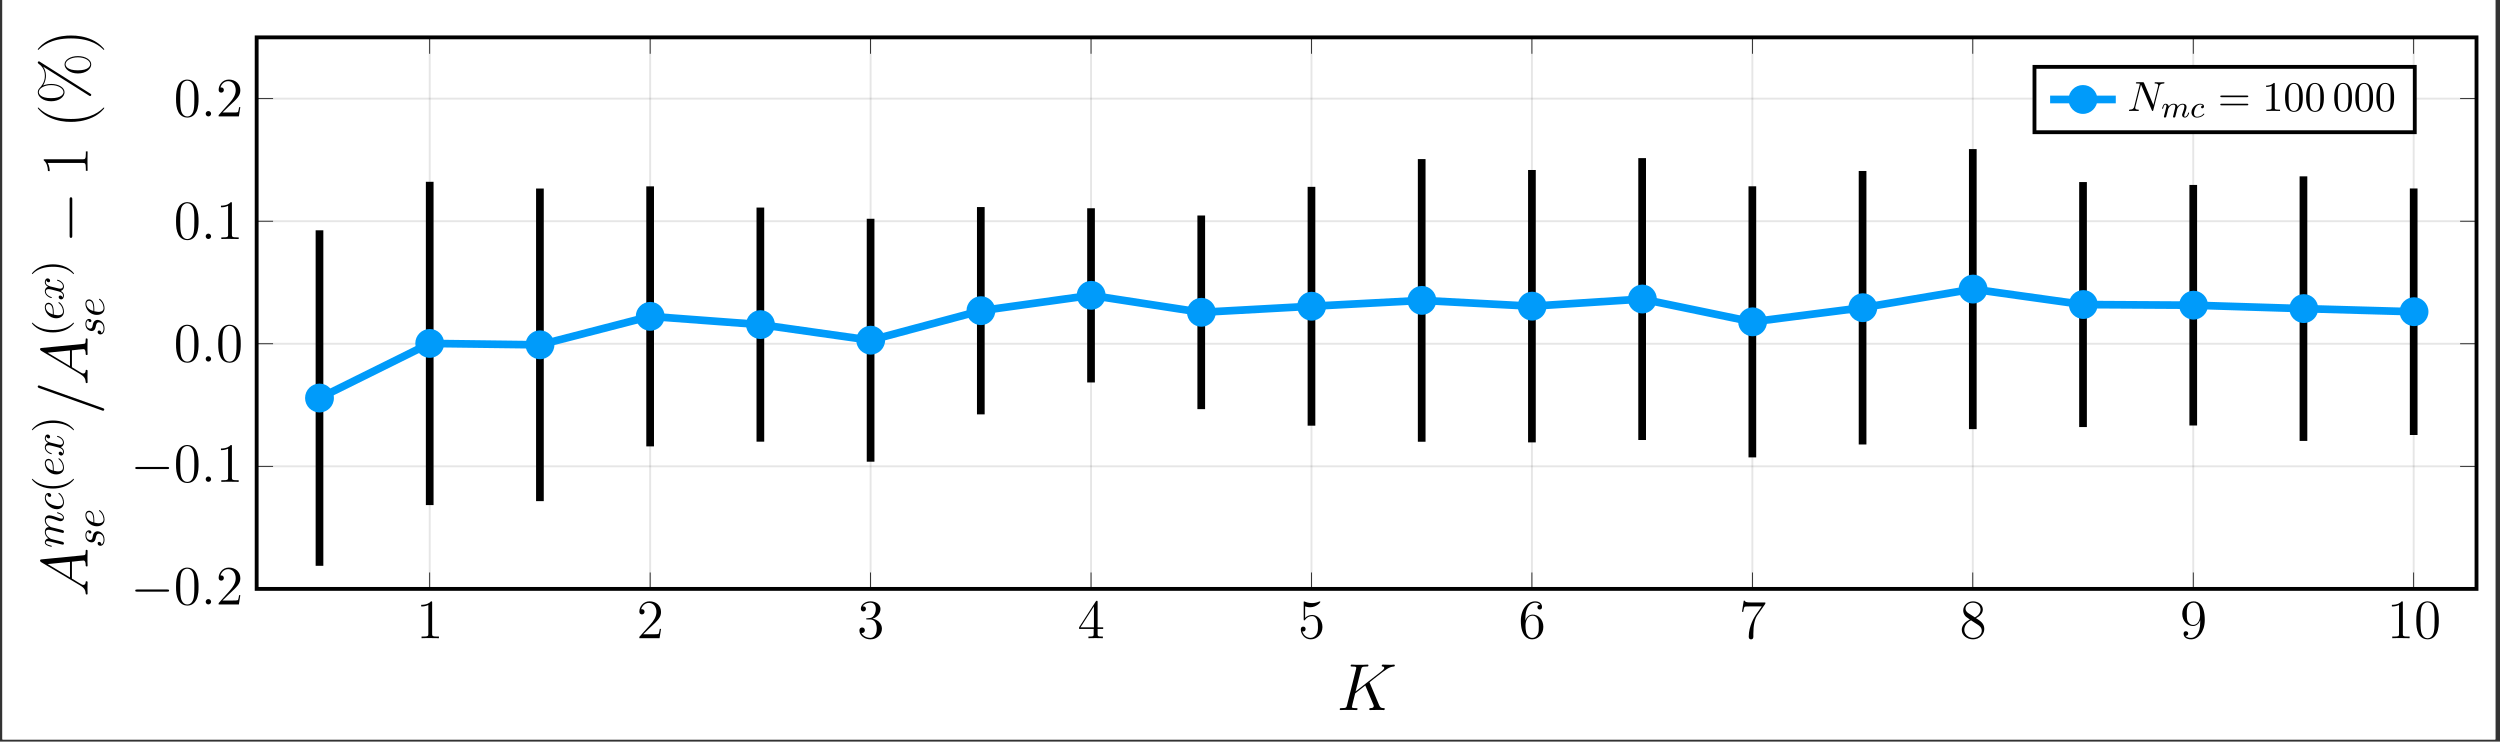 <?xml version="1.0" encoding="UTF-8"?>
<svg xmlns="http://www.w3.org/2000/svg" xmlns:xlink="http://www.w3.org/1999/xlink" width="645.427pt" height="191.453pt" viewBox="0 0 645.427 191.453" version="1.2">
<rect x="0" y="0" width="645.427" height="191.453" fill="#333333" stroke="none"/>
<defs>
<g>
<symbol overflow="visible" id="glyph-1674504945736053-0-0">
<path style="stroke:none;" d=""/>
</symbol>
<symbol overflow="visible" id="glyph-1674504945736053-0-1">
<path style="stroke:none;" d="M 4.125 -9.172 C 4.125 -9.5 4.125 -9.516 3.828 -9.516 C 3.5 -9.125 2.781 -8.609 1.297 -8.609 L 1.297 -8.188 C 1.625 -8.188 2.344 -8.188 3.141 -8.562 L 3.141 -1.109 C 3.141 -0.594 3.094 -0.422 1.828 -0.422 L 1.391 -0.422 L 1.391 0 C 1.781 -0.031 3.156 -0.031 3.641 -0.031 C 4.109 -0.031 5.484 -0.031 5.875 0 L 5.875 -0.422 L 5.422 -0.422 C 4.172 -0.422 4.125 -0.594 4.125 -1.109 Z M 4.125 -9.172 "/>
</symbol>
<symbol overflow="visible" id="glyph-1674504945736053-0-2">
<path style="stroke:none;" d="M 6.297 -2.406 L 5.984 -2.406 C 5.938 -2.156 5.828 -1.375 5.688 -1.141 C 5.578 -1.016 4.766 -1.016 4.344 -1.016 L 1.688 -1.016 C 2.078 -1.344 2.953 -2.266 3.328 -2.609 C 5.5 -4.609 6.297 -5.359 6.297 -6.766 C 6.297 -8.422 5 -9.516 3.328 -9.516 C 1.672 -9.516 0.703 -8.094 0.703 -6.875 C 0.703 -6.141 1.328 -6.141 1.375 -6.141 C 1.672 -6.141 2.047 -6.359 2.047 -6.812 C 2.047 -7.219 1.781 -7.484 1.375 -7.484 C 1.25 -7.484 1.219 -7.484 1.172 -7.469 C 1.453 -8.438 2.219 -9.109 3.156 -9.109 C 4.359 -9.109 5.109 -8.094 5.109 -6.766 C 5.109 -5.547 4.406 -4.5 3.594 -3.578 L 0.703 -0.344 L 0.703 0 L 5.922 0 Z M 6.297 -2.406 "/>
</symbol>
<symbol overflow="visible" id="glyph-1674504945736053-0-3">
<path style="stroke:none;" d="M 2.641 -5.141 C 2.391 -5.125 2.328 -5.109 2.328 -4.984 C 2.328 -4.844 2.406 -4.844 2.656 -4.844 L 3.328 -4.844 C 4.531 -4.844 5.078 -3.828 5.078 -2.469 C 5.078 -0.594 4.109 -0.078 3.406 -0.078 C 2.719 -0.078 1.547 -0.422 1.125 -1.359 C 1.594 -1.281 2 -1.547 2 -2.062 C 2 -2.469 1.703 -2.766 1.297 -2.766 C 0.953 -2.766 0.594 -2.562 0.594 -2.016 C 0.594 -0.75 1.859 0.297 3.453 0.297 C 5.156 0.297 6.406 -1 6.406 -2.453 C 6.406 -3.766 5.359 -4.797 3.984 -5.031 C 5.219 -5.391 6.031 -6.438 6.031 -7.562 C 6.031 -8.688 4.859 -9.516 3.469 -9.516 C 2.031 -9.516 0.969 -8.641 0.969 -7.594 C 0.969 -7.031 1.422 -6.906 1.625 -6.906 C 1.938 -6.906 2.281 -7.125 2.281 -7.562 C 2.281 -8.016 1.938 -8.219 1.625 -8.219 C 1.531 -8.219 1.5 -8.219 1.453 -8.203 C 2 -9.172 3.344 -9.172 3.422 -9.172 C 3.891 -9.172 4.828 -8.953 4.828 -7.562 C 4.828 -7.281 4.781 -6.484 4.359 -5.875 C 3.938 -5.234 3.453 -5.203 3.062 -5.188 Z M 2.641 -5.141 "/>
</symbol>
<symbol overflow="visible" id="glyph-1674504945736053-0-4">
<path style="stroke:none;" d="M 5.172 -9.312 C 5.172 -9.594 5.172 -9.656 4.969 -9.656 C 4.859 -9.656 4.812 -9.656 4.688 -9.484 L 0.391 -2.812 L 0.391 -2.391 L 4.156 -2.391 L 4.156 -1.094 C 4.156 -0.562 4.125 -0.422 3.078 -0.422 L 2.797 -0.422 L 2.797 0 C 3.125 -0.031 4.25 -0.031 4.656 -0.031 C 5.047 -0.031 6.203 -0.031 6.531 0 L 6.531 -0.422 L 6.234 -0.422 C 5.203 -0.422 5.172 -0.562 5.172 -1.094 L 5.172 -2.391 L 6.609 -2.391 L 6.609 -2.812 L 5.172 -2.812 Z M 4.219 -8.203 L 4.219 -2.812 L 0.75 -2.812 Z M 4.219 -8.203 "/>
</symbol>
<symbol overflow="visible" id="glyph-1674504945736053-0-5">
<path style="stroke:none;" d="M 1.828 -8.203 C 2.453 -8 2.953 -7.984 3.109 -7.984 C 4.719 -7.984 5.75 -9.172 5.75 -9.375 C 5.75 -9.438 5.719 -9.5 5.641 -9.5 C 5.609 -9.5 5.578 -9.5 5.453 -9.453 C 4.656 -9.109 3.969 -9.062 3.594 -9.062 C 2.641 -9.062 1.969 -9.344 1.703 -9.453 C 1.609 -9.5 1.578 -9.5 1.562 -9.5 C 1.453 -9.5 1.453 -9.422 1.453 -9.188 L 1.453 -4.938 C 1.453 -4.688 1.453 -4.594 1.625 -4.594 C 1.688 -4.594 1.703 -4.609 1.844 -4.781 C 2.25 -5.375 2.922 -5.703 3.641 -5.703 C 4.391 -5.703 4.766 -5.016 4.875 -4.766 C 5.125 -4.203 5.141 -3.5 5.141 -2.969 C 5.141 -2.422 5.141 -1.609 4.734 -0.953 C 4.422 -0.438 3.859 -0.078 3.234 -0.078 C 2.297 -0.078 1.359 -0.734 1.109 -1.781 C 1.172 -1.75 1.266 -1.734 1.328 -1.734 C 1.578 -1.734 1.953 -1.875 1.953 -2.359 C 1.953 -2.766 1.688 -2.984 1.328 -2.984 C 1.078 -2.984 0.703 -2.859 0.703 -2.297 C 0.703 -1.094 1.672 0.297 3.266 0.297 C 4.875 0.297 6.297 -1.062 6.297 -2.875 C 6.297 -4.578 5.156 -6 3.656 -6 C 2.828 -6 2.203 -5.641 1.828 -5.234 Z M 1.828 -8.203 "/>
</symbol>
<symbol overflow="visible" id="glyph-1674504945736053-0-6">
<path style="stroke:none;" d="M 1.766 -4.984 C 1.766 -8.609 3.516 -9.172 4.297 -9.172 C 4.812 -9.172 5.328 -9.016 5.594 -8.594 C 5.422 -8.594 4.875 -8.594 4.875 -8 C 4.875 -7.688 5.094 -7.406 5.469 -7.406 C 5.828 -7.406 6.062 -7.625 6.062 -8.047 C 6.062 -8.781 5.531 -9.516 4.281 -9.516 C 2.469 -9.516 0.594 -7.672 0.594 -4.516 C 0.594 -0.594 2.297 0.297 3.516 0.297 C 5.078 0.297 6.406 -1.062 6.406 -2.922 C 6.406 -4.828 5.078 -6.094 3.656 -6.094 C 2.375 -6.094 1.906 -5 1.766 -4.594 Z M 3.516 -0.078 C 2.625 -0.078 2.188 -0.891 2.062 -1.188 C 1.938 -1.562 1.797 -2.266 1.797 -3.266 C 1.797 -4.391 2.297 -5.812 3.594 -5.812 C 4.375 -5.812 4.797 -5.281 5.016 -4.797 C 5.234 -4.266 5.234 -3.547 5.234 -2.938 C 5.234 -2.203 5.234 -1.562 4.969 -1.016 C 4.609 -0.328 4.094 -0.078 3.516 -0.078 Z M 3.516 -0.078 "/>
</symbol>
<symbol overflow="visible" id="glyph-1674504945736053-0-7">
<path style="stroke:none;" d="M 6.797 -8.891 L 6.797 -9.219 L 3.344 -9.219 C 1.625 -9.219 1.594 -9.406 1.531 -9.672 L 1.219 -9.672 L 0.766 -6.812 L 1.094 -6.812 C 1.125 -7.078 1.266 -7.953 1.453 -8.109 C 1.562 -8.203 2.641 -8.203 2.828 -8.203 L 5.875 -8.203 L 4.344 -6.031 C 3.969 -5.469 2.516 -3.125 2.516 -0.422 C 2.516 -0.266 2.516 0.297 3.109 0.297 C 3.703 0.297 3.703 -0.25 3.703 -0.438 L 3.703 -1.156 C 3.703 -3.297 4.047 -4.953 4.719 -5.906 Z M 6.797 -8.891 "/>
</symbol>
<symbol overflow="visible" id="glyph-1674504945736053-0-8">
<path style="stroke:none;" d="M 4.266 -5.172 C 4.984 -5.547 6.031 -6.219 6.031 -7.406 C 6.031 -8.656 4.828 -9.516 3.5 -9.516 C 2.094 -9.516 0.969 -8.469 0.969 -7.172 C 0.969 -6.688 1.109 -6.203 1.516 -5.703 C 1.672 -5.531 1.688 -5.516 2.688 -4.812 C 1.297 -4.172 0.594 -3.203 0.594 -2.156 C 0.594 -0.641 2.031 0.297 3.5 0.297 C 5.078 0.297 6.406 -0.875 6.406 -2.375 C 6.406 -3.828 5.375 -4.484 4.266 -5.172 Z M 2.312 -6.453 C 2.125 -6.578 1.562 -6.953 1.562 -7.656 C 1.562 -8.594 2.531 -9.172 3.5 -9.172 C 4.516 -9.172 5.438 -8.438 5.438 -7.406 C 5.438 -6.531 4.812 -5.828 3.984 -5.375 Z M 2.984 -4.609 L 4.719 -3.484 C 5.094 -3.234 5.75 -2.797 5.75 -1.922 C 5.75 -0.828 4.656 -0.078 3.5 -0.078 C 2.297 -0.078 1.25 -0.969 1.25 -2.156 C 1.25 -3.281 2.062 -4.172 2.984 -4.609 Z M 2.984 -4.609 "/>
</symbol>
<symbol overflow="visible" id="glyph-1674504945736053-0-9">
<path style="stroke:none;" d="M 5.234 -4.172 C 5.234 -0.781 3.734 -0.078 2.875 -0.078 C 2.531 -0.078 1.781 -0.125 1.422 -0.625 L 1.5 -0.625 C 1.609 -0.594 2.125 -0.688 2.125 -1.219 C 2.125 -1.531 1.906 -1.797 1.531 -1.797 C 1.156 -1.797 0.938 -1.562 0.938 -1.188 C 0.938 -0.297 1.641 0.297 2.891 0.297 C 4.688 0.297 6.406 -1.609 6.406 -4.703 C 6.406 -8.562 4.812 -9.516 3.547 -9.516 C 1.969 -9.516 0.594 -8.203 0.594 -6.312 C 0.594 -4.422 1.922 -3.141 3.344 -3.141 C 4.406 -3.141 4.953 -3.906 5.234 -4.641 Z M 3.406 -3.422 C 2.5 -3.422 2.125 -4.156 1.984 -4.422 C 1.766 -4.969 1.766 -5.656 1.766 -6.297 C 1.766 -7.094 1.766 -7.781 2.125 -8.375 C 2.391 -8.766 2.781 -9.172 3.547 -9.172 C 4.359 -9.172 4.781 -8.453 4.922 -8.125 C 5.203 -7.422 5.203 -6.219 5.203 -6 C 5.203 -4.797 4.672 -3.422 3.406 -3.422 Z M 3.406 -3.422 "/>
</symbol>
<symbol overflow="visible" id="glyph-1674504945736053-0-10">
<path style="stroke:none;" d="M 6.406 -4.578 C 6.406 -5.766 6.344 -6.922 5.828 -8.016 C 5.234 -9.203 4.203 -9.516 3.5 -9.516 C 2.672 -9.516 1.656 -9.109 1.125 -7.922 C 0.734 -7.016 0.594 -6.125 0.594 -4.578 C 0.594 -3.188 0.688 -2.141 1.203 -1.125 C 1.766 -0.047 2.75 0.297 3.5 0.297 C 4.734 0.297 5.453 -0.438 5.875 -1.281 C 6.391 -2.344 6.406 -3.75 6.406 -4.578 Z M 3.5 0.016 C 3.031 0.016 2.109 -0.25 1.828 -1.797 C 1.672 -2.656 1.672 -3.75 1.672 -4.75 C 1.672 -5.922 1.672 -6.984 1.906 -7.828 C 2.141 -8.781 2.875 -9.234 3.5 -9.234 C 4.031 -9.234 4.859 -8.906 5.141 -7.672 C 5.328 -6.859 5.328 -5.719 5.328 -4.75 C 5.328 -3.797 5.328 -2.703 5.172 -1.828 C 4.891 -0.25 4 0.016 3.5 0.016 Z M 3.5 0.016 "/>
</symbol>
<symbol overflow="visible" id="glyph-1674504945736053-1-0">
<path style="stroke:none;" d=""/>
</symbol>
<symbol overflow="visible" id="glyph-1674504945736053-1-1">
<path style="stroke:none;" d="M 9.438 -3.297 C 9.672 -3.297 9.938 -3.297 9.938 -3.578 C 9.938 -3.859 9.672 -3.859 9.438 -3.859 L 1.688 -3.859 C 1.453 -3.859 1.188 -3.859 1.188 -3.578 C 1.188 -3.297 1.453 -3.297 1.688 -3.297 Z M 9.438 -3.297 "/>
</symbol>
<symbol overflow="visible" id="glyph-1674504945736053-2-0">
<path style="stroke:none;" d=""/>
</symbol>
<symbol overflow="visible" id="glyph-1674504945736053-2-1">
<path style="stroke:none;" d="M 2.641 -0.688 C 2.641 -1.109 2.297 -1.391 1.953 -1.391 C 1.531 -1.391 1.25 -1.047 1.25 -0.703 C 1.25 -0.281 1.594 0 1.938 0 C 2.344 0 2.641 -0.344 2.641 -0.688 Z M 2.641 -0.688 "/>
</symbol>
<symbol overflow="visible" id="glyph-1674504945736053-3-0">
<path style="stroke:none;" d=""/>
</symbol>
<symbol overflow="visible" id="glyph-1674504945736053-3-1">
<path style="stroke:none;" d="M 8.578 -6.938 C 8.562 -6.984 8.5 -7.125 8.5 -7.172 C 8.5 -7.188 8.516 -7.219 8.812 -7.438 L 10.469 -8.734 C 12.781 -10.531 13.531 -11.125 14.719 -11.234 C 14.844 -11.25 15.016 -11.25 15.016 -11.547 C 15.016 -11.641 14.953 -11.734 14.812 -11.734 C 14.625 -11.734 14.422 -11.688 14.234 -11.688 L 13.578 -11.688 C 13.047 -11.688 12.484 -11.734 11.969 -11.734 C 11.844 -11.734 11.641 -11.734 11.641 -11.422 C 11.641 -11.25 11.766 -11.234 11.859 -11.234 C 12.047 -11.219 12.281 -11.141 12.281 -10.906 C 12.281 -10.562 11.766 -10.156 11.625 -10.047 L 4.891 -4.812 L 6.312 -10.469 C 6.469 -11.062 6.516 -11.234 7.734 -11.234 C 8.047 -11.234 8.203 -11.234 8.203 -11.562 C 8.203 -11.734 8.031 -11.734 7.953 -11.734 C 7.641 -11.734 7.281 -11.688 6.953 -11.688 L 4.922 -11.688 C 4.625 -11.688 4.234 -11.734 3.938 -11.734 C 3.797 -11.734 3.609 -11.734 3.609 -11.406 C 3.609 -11.234 3.766 -11.234 4.016 -11.234 C 5.062 -11.234 5.062 -11.094 5.062 -10.906 C 5.062 -10.875 5.062 -10.766 5 -10.516 L 2.672 -1.266 C 2.531 -0.672 2.484 -0.5 1.281 -0.5 C 0.969 -0.5 0.797 -0.5 0.797 -0.188 C 0.797 0 0.938 0 1.047 0 C 1.375 0 1.719 -0.031 2.047 -0.031 L 4.047 -0.031 C 4.375 -0.031 4.734 0 5.062 0 C 5.203 0 5.391 0 5.391 -0.328 C 5.391 -0.5 5.234 -0.5 4.984 -0.5 C 3.938 -0.5 3.938 -0.641 3.938 -0.812 C 3.938 -0.922 4.031 -1.359 4.109 -1.625 L 4.781 -4.297 L 7.391 -6.344 C 7.875 -5.234 8.797 -3.047 9.5 -1.359 C 9.547 -1.25 9.578 -1.156 9.578 -1.031 C 9.578 -0.516 8.891 -0.5 8.734 -0.5 C 8.578 -0.5 8.422 -0.5 8.422 -0.172 C 8.422 0 8.609 0 8.656 0 C 9.25 0 9.891 -0.031 10.484 -0.031 L 11.312 -0.031 C 11.578 -0.031 11.859 0 12.125 0 C 12.219 0 12.422 0 12.422 -0.328 C 12.422 -0.5 12.266 -0.5 12.094 -0.5 C 11.453 -0.516 11.234 -0.656 10.969 -1.266 Z M 8.578 -6.938 "/>
</symbol>
<symbol overflow="visible" id="glyph-1674504945736053-4-0">
<path style="stroke:none;" d=""/>
</symbol>
<symbol overflow="visible" id="glyph-1674504945736053-4-1">
<path style="stroke:none;" d="M -1.906 -2.922 C -0.891 -2.312 -0.547 -1.734 -0.5 -0.906 C -0.484 -0.719 -0.484 -0.578 -0.172 -0.578 C -0.062 -0.578 0 -0.672 0 -0.797 C 0 -1.094 -0.031 -1.875 -0.031 -2.188 C -0.031 -2.672 0 -3.234 0 -3.703 C 0 -3.812 0 -4.016 -0.328 -4.016 C -0.484 -4.016 -0.5 -3.875 -0.5 -3.781 C -0.531 -3.391 -0.672 -3.062 -1.078 -3.062 C -1.328 -3.062 -1.516 -3.156 -1.891 -3.391 L -4.047 -4.688 L -4.047 -9.062 C -3.891 -9.078 -3.766 -9.078 -3.609 -9.094 C -3.156 -9.156 -1.375 -9.359 -1.047 -9.359 C -0.531 -9.359 -0.5 -8.484 -0.5 -8.203 C -0.5 -8.016 -0.5 -7.828 -0.188 -7.828 C 0 -7.828 0 -7.984 0 -8.094 C 0 -8.375 -0.031 -8.719 -0.031 -9.016 L -0.031 -10 C -0.031 -11.047 0 -11.797 0 -11.812 C 0 -11.938 0 -12.125 -0.328 -12.125 C -0.5 -12.125 -0.5 -11.969 -0.5 -11.719 C -0.5 -10.766 -0.656 -10.75 -1.172 -10.703 L -11.891 -9.656 C -12.219 -9.609 -12.266 -9.547 -12.266 -9.359 C -12.266 -9.188 -12.219 -9.078 -11.969 -8.922 Z M -4.547 -4.984 L -10.312 -8.438 L -4.547 -9.016 Z M -4.547 -4.984 "/>
</symbol>
<symbol overflow="visible" id="glyph-1674504945736053-4-2">
<path style="stroke:none;" d="M -12.25 -7.359 C -12.266 -7.359 -12.516 -7.469 -12.547 -7.469 C -12.766 -7.469 -12.875 -7.297 -12.875 -7.156 C -12.875 -7.078 -12.875 -6.922 -12.5 -6.781 L 3.656 -1.031 C 3.672 -1.031 3.938 -0.922 3.969 -0.922 C 4.172 -0.922 4.297 -1.094 4.297 -1.234 C 4.297 -1.344 4.281 -1.5 3.922 -1.609 Z M -12.25 -7.359 "/>
</symbol>
<symbol overflow="visible" id="glyph-1674504945736053-5-0">
<path style="stroke:none;" d=""/>
</symbol>
<symbol overflow="visible" id="glyph-1674504945736053-5-1">
<path style="stroke:none;" d="M -0.641 -0.953 C -0.484 -0.922 -0.234 -0.859 -0.172 -0.859 C 0.016 -0.859 0.125 -1.016 0.125 -1.172 C 0.125 -1.312 0.031 -1.5 -0.188 -1.578 C -0.203 -1.594 -0.719 -1.719 -0.984 -1.781 L -1.969 -2.016 C -2.203 -2.094 -2.453 -2.156 -2.703 -2.203 C -2.875 -2.25 -3.203 -2.344 -3.234 -2.344 C -3.578 -2.516 -4.562 -3.094 -4.562 -4.125 C -4.562 -4.609 -4.172 -4.703 -3.812 -4.703 C -3.531 -4.703 -3.234 -4.625 -2.906 -4.547 L -1.641 -4.234 L -0.812 -4.031 C -0.594 -3.984 -0.234 -3.875 -0.172 -3.875 C 0.016 -3.875 0.125 -4.031 0.125 -4.203 C 0.125 -4.531 -0.156 -4.594 -0.5 -4.688 C -1.109 -4.844 -2.703 -5.234 -3.125 -5.344 C -3.266 -5.375 -4.562 -5.953 -4.562 -7.141 C -4.562 -7.609 -4.203 -7.719 -3.812 -7.719 C -3.188 -7.719 -1.953 -7.266 -1.375 -7.047 C -1.109 -6.953 -0.984 -6.906 -0.766 -6.906 C -0.266 -6.906 0.125 -7.281 0.125 -7.797 C 0.125 -8.812 -1.469 -9.219 -1.562 -9.219 C -1.656 -9.219 -1.656 -9.125 -1.656 -9.094 C -1.656 -8.984 -1.625 -8.984 -1.469 -8.922 C -0.891 -8.766 -0.125 -8.422 -0.125 -7.812 C -0.125 -7.641 -0.234 -7.562 -0.484 -7.562 C -0.75 -7.562 -1.016 -7.656 -1.25 -7.75 C -1.812 -7.953 -3.016 -8.422 -3.641 -8.422 C -4.344 -8.422 -4.812 -7.984 -4.812 -7.172 C -4.812 -6.344 -4.328 -5.797 -3.75 -5.391 C -3.891 -5.391 -4.266 -5.344 -4.531 -5.047 C -4.75 -4.781 -4.812 -4.422 -4.812 -4.156 C -4.812 -3.172 -4.109 -2.641 -3.859 -2.453 C -4.484 -2.406 -4.812 -1.953 -4.812 -1.453 C -4.812 -0.953 -4.375 -0.75 -4.188 -0.656 C -3.812 -0.453 -3.172 -0.312 -3.125 -0.312 C -3.016 -0.312 -3.016 -0.422 -3.016 -0.453 C -3.016 -0.547 -3.031 -0.562 -3.266 -0.625 C -4.047 -0.812 -4.562 -1.031 -4.562 -1.422 C -4.562 -1.594 -4.484 -1.766 -4.062 -1.766 C -3.844 -1.766 -3.719 -1.734 -3.156 -1.594 Z M -0.641 -0.953 "/>
</symbol>
<symbol overflow="visible" id="glyph-1674504945736053-5-2">
<path style="stroke:none;" d="M -4.125 -4.312 C -4.125 -4.125 -4.125 -3.984 -3.984 -3.828 C -3.812 -3.656 -3.625 -3.625 -3.562 -3.625 C -3.297 -3.625 -3.172 -3.828 -3.172 -4.031 C -3.172 -4.344 -3.438 -4.641 -3.875 -4.641 C -4.406 -4.641 -4.812 -4.125 -4.812 -3.359 C -4.812 -1.891 -3.25 -0.453 -1.719 -0.453 C -0.734 -0.453 0.125 -1.078 0.125 -2.203 C 0.125 -3.766 -1.031 -4.672 -1.156 -4.672 C -1.234 -4.672 -1.312 -4.609 -1.312 -4.547 C -1.312 -4.484 -1.281 -4.469 -1.203 -4.406 C -0.125 -3.547 -0.125 -2.359 -0.125 -2.234 C -0.125 -1.547 -0.656 -1.25 -1.312 -1.25 C -1.75 -1.25 -2.812 -1.469 -3.484 -1.844 C -4.094 -2.172 -4.562 -2.766 -4.562 -3.375 C -4.562 -3.734 -4.422 -4.156 -4.125 -4.312 Z M -4.125 -4.312 "/>
</symbol>
<symbol overflow="visible" id="glyph-1674504945736053-5-3">
<path style="stroke:none;" d="M -2.516 -2.031 C -2.516 -2.344 -2.531 -3.156 -2.766 -3.703 C -3.094 -4.453 -3.734 -4.516 -3.875 -4.516 C -4.359 -4.516 -4.812 -4.094 -4.812 -3.344 C -4.812 -2.141 -3.75 -0.5 -1.844 -0.5 C -0.734 -0.5 0.125 -1.141 0.125 -2.203 C 0.125 -3.766 -1.031 -4.672 -1.156 -4.672 C -1.234 -4.672 -1.312 -4.609 -1.312 -4.547 C -1.312 -4.484 -1.281 -4.469 -1.203 -4.406 C -0.125 -3.547 -0.125 -2.359 -0.125 -2.234 C -0.125 -1.375 -1.031 -1.281 -1.375 -1.281 C -1.516 -1.281 -1.844 -1.297 -2.516 -1.453 Z M -2.75 -1.516 C -4.406 -1.953 -4.562 -3.062 -4.562 -3.344 C -4.562 -3.859 -4.25 -4.156 -3.875 -4.156 C -2.75 -4.156 -2.75 -2.422 -2.75 -1.969 Z M -2.75 -1.516 "/>
</symbol>
<symbol overflow="visible" id="glyph-1674504945736053-5-4">
<path style="stroke:none;" d="M -3.281 -3.625 C -3.562 -3.703 -4.562 -3.953 -4.562 -4.703 C -4.562 -4.766 -4.562 -5.031 -4.422 -5.25 C -4.375 -4.953 -4.094 -4.734 -3.844 -4.734 C -3.672 -4.734 -3.453 -4.844 -3.453 -5.141 C -3.453 -5.391 -3.656 -5.734 -4.094 -5.734 C -4.656 -5.734 -4.812 -5.094 -4.812 -4.719 C -4.812 -4.094 -4.234 -3.703 -3.984 -3.578 C -4.703 -3.312 -4.812 -2.719 -4.812 -2.406 C -4.812 -1.266 -3.406 -0.656 -3.125 -0.656 C -3.016 -0.656 -3.016 -0.766 -3.016 -0.781 C -3.016 -0.875 -3.047 -0.906 -3.141 -0.922 C -4.297 -1.297 -4.562 -2.016 -4.562 -2.375 C -4.562 -2.594 -4.469 -2.969 -3.844 -2.969 C -3.5 -2.969 -2.766 -2.781 -1.25 -2.375 C -0.578 -2.203 -0.125 -1.828 -0.125 -1.344 C -0.125 -1.281 -0.125 -1.031 -0.266 -0.812 C -0.312 -1.078 -0.547 -1.312 -0.844 -1.312 C -1.141 -1.312 -1.234 -1.078 -1.234 -0.906 C -1.234 -0.594 -0.953 -0.312 -0.594 -0.312 C -0.094 -0.312 0.125 -0.859 0.125 -1.344 C 0.125 -2.062 -0.641 -2.453 -0.703 -2.484 C -0.297 -2.609 0.125 -3 0.125 -3.656 C 0.125 -4.781 -1.281 -5.391 -1.562 -5.391 C -1.656 -5.391 -1.656 -5.297 -1.656 -5.266 C -1.656 -5.172 -1.625 -5.141 -1.547 -5.125 C -0.375 -4.766 -0.125 -4.031 -0.125 -3.672 C -0.125 -3.25 -0.469 -3.078 -0.844 -3.078 C -1.078 -3.078 -1.312 -3.141 -1.797 -3.266 Z M -3.281 -3.625 "/>
</symbol>
<symbol overflow="visible" id="glyph-1674504945736053-5-5">
<path style="stroke:none;" d="M -4.062 -4.25 C -4.062 -3.953 -3.812 -3.734 -3.578 -3.734 C -3.422 -3.734 -3.266 -3.828 -3.266 -4.062 C -3.266 -4.312 -3.453 -4.562 -3.875 -4.562 C -4.359 -4.562 -4.812 -4.094 -4.812 -3.266 C -4.812 -1.844 -3.703 -1.438 -3.219 -1.438 C -2.375 -1.438 -2.203 -2.234 -2.141 -2.562 C -2.031 -3.125 -1.906 -3.688 -1.312 -3.688 C -1.031 -3.688 -0.125 -3.438 -0.125 -2.125 C -0.125 -1.984 -0.125 -1.141 -0.703 -0.891 C -0.641 -1.312 -0.969 -1.578 -1.266 -1.578 C -1.516 -1.578 -1.656 -1.406 -1.656 -1.172 C -1.656 -0.891 -1.422 -0.562 -0.938 -0.562 C -0.312 -0.562 0.125 -1.188 0.125 -2.125 C 0.125 -3.875 -1.203 -4.312 -1.688 -4.312 C -2.078 -4.312 -2.344 -4.094 -2.484 -3.969 C -2.781 -3.672 -2.844 -3.359 -2.938 -2.875 C -3.016 -2.484 -3.094 -2.062 -3.594 -2.062 C -3.906 -2.062 -4.562 -2.312 -4.562 -3.266 C -4.562 -3.547 -4.484 -4.094 -4.062 -4.25 Z M -4.062 -4.25 "/>
</symbol>
<symbol overflow="visible" id="glyph-1674504945736053-6-0">
<path style="stroke:none;" d=""/>
</symbol>
<symbol overflow="visible" id="glyph-1674504945736053-6-1">
<path style="stroke:none;" d="M 2.609 -3.594 C 2.578 -3.594 2.562 -3.594 2.375 -3.422 C 1 -2.062 -1.062 -1.703 -2.719 -1.703 C -4.609 -1.703 -6.5 -2.125 -7.859 -3.453 C -8 -3.594 -8.016 -3.594 -8.047 -3.594 C -8.125 -3.594 -8.156 -3.562 -8.156 -3.484 C -8.156 -3.375 -7.422 -2.406 -6.031 -1.766 C -4.844 -1.203 -3.625 -1.078 -2.719 -1.078 C -1.875 -1.078 -0.547 -1.203 0.672 -1.797 C 2.016 -2.453 2.719 -3.375 2.719 -3.484 C 2.719 -3.562 2.688 -3.594 2.609 -3.594 Z M 2.609 -3.594 "/>
</symbol>
<symbol overflow="visible" id="glyph-1674504945736053-6-2">
<path style="stroke:none;" d="M -2.719 -3.141 C -3.562 -3.141 -4.891 -3.016 -6.109 -2.422 C -7.453 -1.766 -8.156 -0.844 -8.156 -0.734 C -8.156 -0.656 -8.109 -0.625 -8.047 -0.625 C -8.016 -0.625 -8 -0.625 -7.797 -0.828 C -6.719 -1.891 -4.984 -2.516 -2.719 -2.516 C -0.859 -2.516 1.062 -2.109 2.422 -0.766 C 2.562 -0.625 2.578 -0.625 2.609 -0.625 C 2.672 -0.625 2.719 -0.656 2.719 -0.734 C 2.719 -0.844 1.984 -1.812 0.594 -2.453 C -0.594 -3.016 -1.812 -3.141 -2.719 -3.141 Z M -2.719 -3.141 "/>
</symbol>
<symbol overflow="visible" id="glyph-1674504945736053-7-0">
<path style="stroke:none;" d=""/>
</symbol>
<symbol overflow="visible" id="glyph-1674504945736053-7-1">
<path style="stroke:none;" d="M -3.953 -11.312 C -3.953 -11.609 -3.953 -11.922 -4.297 -11.922 C -4.641 -11.922 -4.641 -11.609 -4.641 -11.312 L -4.641 -2.031 C -4.641 -1.734 -4.641 -1.422 -4.297 -1.422 C -3.953 -1.422 -3.953 -1.734 -3.953 -2.031 Z M -3.953 -11.312 "/>
</symbol>
<symbol overflow="visible" id="glyph-1674504945736053-8-0">
<path style="stroke:none;" d=""/>
</symbol>
<symbol overflow="visible" id="glyph-1674504945736053-8-1">
<path style="stroke:none;" d="M -10.969 -4.562 C -11.328 -4.562 -11.344 -4.547 -11.344 -4.312 C -10.547 -3.641 -10.281 -2.625 -10.25 -1.672 C -10.25 -1.609 -10.25 -1.531 -10.219 -1.516 C -10.188 -1.5 -10.156 -1.5 -9.781 -1.5 C -9.781 -2.031 -9.891 -2.922 -10.297 -3.609 L -1.25 -3.609 C -0.656 -3.609 -0.453 -3.578 -0.453 -2.094 L -0.453 -1.578 L 0 -1.578 C -0.016 -2.406 -0.031 -3.266 -0.031 -4.094 C -0.031 -4.906 -0.016 -5.766 0 -6.594 L -0.453 -6.594 L -0.453 -6.078 C -0.453 -4.609 -0.641 -4.562 -1.25 -4.562 Z M -10.969 -4.562 "/>
</symbol>
<symbol overflow="visible" id="glyph-1674504945736053-8-2">
<path style="stroke:none;" d="M 4.188 -5.25 C 4.172 -5.25 4.141 -5.25 4.094 -5.203 C 3.281 -4.406 1.078 -2.297 -4.281 -2.297 C -9.641 -2.297 -11.812 -4.375 -12.672 -5.219 C -12.688 -5.219 -12.719 -5.25 -12.781 -5.25 C -12.828 -5.25 -12.859 -5.203 -12.859 -5.141 C -12.859 -4.953 -11.594 -3.484 -9.703 -2.641 C -7.797 -1.781 -5.938 -1.547 -4.297 -1.547 C -3.062 -1.547 -0.969 -1.672 1.25 -2.703 C 3.047 -3.516 4.297 -4.922 4.297 -5.141 C 4.297 -5.219 4.266 -5.25 4.188 -5.25 Z M 4.188 -5.25 "/>
</symbol>
<symbol overflow="visible" id="glyph-1674504945736053-8-3">
<path style="stroke:none;" d="M -2.5 -12.453 C -4.5 -12.453 -5.953 -11.469 -5.953 -10.312 C -5.953 -9.156 -4.609 -7.969 -2.5 -7.969 C -0.406 -7.969 0.938 -9.141 0.938 -10.312 C 0.938 -11.469 -0.5 -12.453 -2.5 -12.453 Z M 0.672 -10.344 C 0.672 -9.891 0.25 -8.781 -2.5 -8.781 C -5.281 -8.781 -5.688 -9.891 -5.688 -10.344 C -5.688 -11.281 -4.328 -12.141 -2.5 -12.141 C -0.688 -12.141 0.672 -11.281 0.672 -10.344 Z M -12.266 -10.953 C -12.453 -11.078 -12.469 -11.094 -12.547 -11.094 C -12.766 -11.094 -12.859 -10.938 -12.859 -10.797 C -12.859 -10.625 -12.734 -10.562 -12.609 -10.438 C -11.172 -9.438 -11.031 -8.078 -11.031 -7.359 C -11.031 -5.656 -12.016 -4.609 -12.328 -4.281 C -12.531 -4.047 -12.859 -3.719 -12.859 -3.141 C -12.859 -1.969 -11.5 -0.797 -9.406 -0.797 C -7.312 -0.797 -5.953 -1.953 -5.953 -3.141 C -5.953 -4.297 -7.406 -5.266 -9.406 -5.266 C -10.594 -5.266 -11.406 -4.906 -11.5 -4.859 C -10.828 -5.906 -10.75 -6.938 -10.75 -7.391 C -10.75 -8.484 -11.156 -9.266 -11.453 -9.703 L -11.438 -9.719 L 0.312 -2.297 C 0.547 -2.141 0.578 -2.141 0.641 -2.141 C 0.828 -2.141 0.938 -2.297 0.938 -2.453 C 0.938 -2.609 0.859 -2.656 0.672 -2.781 Z M -6.234 -3.156 C -6.234 -2.719 -6.641 -1.594 -9.406 -1.594 C -12.188 -1.594 -12.594 -2.719 -12.594 -3.156 C -12.594 -4.109 -11.234 -4.969 -9.406 -4.969 C -7.594 -4.969 -6.234 -4.109 -6.234 -3.156 Z M -6.234 -3.156 "/>
</symbol>
<symbol overflow="visible" id="glyph-1674504945736053-8-4">
<path style="stroke:none;" d="M -4.281 -4.516 C -5.516 -4.516 -7.609 -4.391 -9.828 -3.359 C -11.609 -2.547 -12.859 -1.141 -12.859 -0.922 C -12.859 -0.875 -12.844 -0.812 -12.766 -0.812 C -12.719 -0.812 -12.703 -0.828 -12.672 -0.844 C -11.812 -1.672 -9.641 -3.766 -4.297 -3.766 C 1.062 -3.766 3.25 -1.688 4.109 -0.844 C 4.141 -0.828 4.156 -0.812 4.188 -0.812 C 4.281 -0.812 4.297 -0.875 4.297 -0.922 C 4.297 -1.109 3.016 -2.578 1.141 -3.422 C -0.766 -4.281 -2.625 -4.516 -4.281 -4.516 Z M -4.281 -4.516 "/>
</symbol>
<symbol overflow="visible" id="glyph-1674504945736053-9-0">
<path style="stroke:none;" d=""/>
</symbol>
<symbol overflow="visible" id="glyph-1674504945736053-9-1">
<path style="stroke:none;" d="M 8.219 -6.281 C 8.328 -6.719 8.531 -7.062 9.391 -7.094 C 9.453 -7.094 9.578 -7.094 9.578 -7.312 C 9.578 -7.312 9.578 -7.422 9.438 -7.422 C 9.078 -7.422 8.703 -7.391 8.344 -7.391 C 7.969 -7.391 7.594 -7.422 7.234 -7.422 C 7.172 -7.422 7.031 -7.422 7.031 -7.203 C 7.031 -7.094 7.141 -7.094 7.234 -7.094 C 7.859 -7.078 7.969 -6.844 7.969 -6.609 C 7.969 -6.578 7.953 -6.422 7.938 -6.391 L 6.719 -1.547 L 4.312 -7.219 C 4.234 -7.422 4.219 -7.422 3.969 -7.422 L 2.516 -7.422 C 2.297 -7.422 2.203 -7.422 2.203 -7.203 C 2.203 -7.094 2.297 -7.094 2.5 -7.094 C 2.562 -7.094 3.234 -7.094 3.234 -7 L 1.781 -1.156 C 1.672 -0.719 1.484 -0.375 0.609 -0.344 C 0.547 -0.344 0.422 -0.328 0.422 -0.125 C 0.422 -0.047 0.484 0 0.562 0 C 0.906 0 1.297 -0.031 1.656 -0.031 C 2.016 -0.031 2.422 0 2.766 0 C 2.828 0 2.969 0 2.969 -0.219 C 2.969 -0.328 2.875 -0.344 2.75 -0.344 C 2.125 -0.359 2.031 -0.594 2.031 -0.812 C 2.031 -0.891 2.047 -0.953 2.078 -1.062 L 3.516 -6.812 C 3.562 -6.75 3.562 -6.719 3.609 -6.609 L 6.312 -0.203 C 6.391 -0.016 6.422 0 6.531 0 C 6.641 0 6.641 -0.031 6.703 -0.234 Z M 8.219 -6.281 "/>
</symbol>
<symbol overflow="visible" id="glyph-1674504945736053-10-0">
<path style="stroke:none;" d=""/>
</symbol>
<symbol overflow="visible" id="glyph-1674504945736053-10-1">
<path style="stroke:none;" d="M 1.594 -1.297 C 1.609 -1.422 1.688 -1.719 1.719 -1.844 C 1.734 -1.922 1.797 -2.109 1.812 -2.188 C 1.828 -2.234 2.078 -2.75 2.438 -3.016 C 2.703 -3.219 2.969 -3.281 3.188 -3.281 C 3.484 -3.281 3.641 -3.109 3.641 -2.75 C 3.641 -2.547 3.594 -2.375 3.5 -2.016 C 3.453 -1.812 3.312 -1.266 3.266 -1.062 L 3.156 -0.578 C 3.109 -0.453 3.047 -0.203 3.047 -0.172 C 3.047 0.016 3.203 0.078 3.312 0.078 C 3.453 0.078 3.578 -0.016 3.625 -0.109 C 3.656 -0.156 3.719 -0.422 3.75 -0.594 L 3.938 -1.297 C 3.953 -1.422 4.047 -1.719 4.062 -1.844 C 4.172 -2.281 4.172 -2.281 4.359 -2.547 C 4.625 -2.938 5 -3.281 5.531 -3.281 C 5.812 -3.281 5.984 -3.125 5.984 -2.75 C 5.984 -2.312 5.641 -1.391 5.5 -1.016 C 5.422 -0.797 5.391 -0.75 5.391 -0.594 C 5.391 -0.141 5.766 0.078 6.109 0.078 C 6.891 0.078 7.219 -1.031 7.219 -1.141 C 7.219 -1.219 7.156 -1.234 7.094 -1.234 C 7 -1.234 6.984 -1.188 6.953 -1.109 C 6.766 -0.453 6.438 -0.141 6.125 -0.141 C 6 -0.141 5.938 -0.219 5.938 -0.406 C 5.938 -0.594 6 -0.766 6.078 -0.969 C 6.203 -1.266 6.547 -2.172 6.547 -2.625 C 6.547 -3.219 6.141 -3.5 5.562 -3.5 C 5.016 -3.5 4.562 -3.219 4.203 -2.734 C 4.141 -3.359 3.641 -3.5 3.219 -3.5 C 2.859 -3.5 2.375 -3.375 1.938 -2.812 C 1.875 -3.281 1.5 -3.5 1.125 -3.5 C 0.844 -3.5 0.641 -3.344 0.516 -3.062 C 0.312 -2.703 0.234 -2.312 0.234 -2.297 C 0.234 -2.219 0.297 -2.188 0.359 -2.188 C 0.469 -2.188 0.469 -2.219 0.531 -2.422 C 0.625 -2.812 0.766 -3.281 1.094 -3.281 C 1.297 -3.281 1.359 -3.078 1.359 -2.906 C 1.359 -2.766 1.312 -2.609 1.25 -2.359 C 1.234 -2.297 1.109 -1.828 1.078 -1.703 L 0.781 -0.516 C 0.75 -0.391 0.703 -0.203 0.703 -0.172 C 0.703 0.016 0.859 0.078 0.969 0.078 C 1.109 0.078 1.219 -0.016 1.281 -0.109 C 1.297 -0.156 1.375 -0.422 1.406 -0.594 Z M 1.594 -1.297 "/>
</symbol>
<symbol overflow="visible" id="glyph-1674504945736053-10-2">
<path style="stroke:none;" d="M 3.25 -3.047 C 2.922 -3 2.828 -2.766 2.828 -2.594 C 2.828 -2.375 3.031 -2.312 3.141 -2.312 C 3.172 -2.312 3.578 -2.344 3.578 -2.828 C 3.578 -3.312 3.047 -3.5 2.578 -3.5 C 1.453 -3.5 0.344 -2.406 0.344 -1.297 C 0.344 -0.547 0.859 0.078 1.75 0.078 C 3 0.078 3.672 -0.719 3.672 -0.828 C 3.672 -0.906 3.594 -0.953 3.547 -0.953 C 3.484 -0.953 3.469 -0.938 3.422 -0.875 C 2.797 -0.141 1.906 -0.141 1.766 -0.141 C 1.344 -0.141 1 -0.406 1 -1.016 C 1 -1.359 1.156 -2.203 1.531 -2.703 C 1.875 -3.141 2.281 -3.281 2.578 -3.281 C 2.688 -3.281 3.047 -3.281 3.25 -3.047 Z M 3.25 -3.047 "/>
</symbol>
<symbol overflow="visible" id="glyph-1674504945736053-11-0">
<path style="stroke:none;" d=""/>
</symbol>
<symbol overflow="visible" id="glyph-1674504945736053-11-1">
<path style="stroke:none;" d="M 7.469 -3.562 C 7.641 -3.562 7.844 -3.562 7.844 -3.781 C 7.844 -3.984 7.641 -3.984 7.484 -3.984 L 0.969 -3.984 C 0.812 -3.984 0.609 -3.984 0.609 -3.781 C 0.609 -3.562 0.812 -3.562 0.984 -3.562 Z M 7.484 -1.453 C 7.641 -1.453 7.844 -1.453 7.844 -1.656 C 7.844 -1.875 7.641 -1.875 7.469 -1.875 L 0.984 -1.875 C 0.812 -1.875 0.609 -1.875 0.609 -1.656 C 0.609 -1.453 0.812 -1.453 0.969 -1.453 Z M 7.484 -1.453 "/>
</symbol>
<symbol overflow="visible" id="glyph-1674504945736053-11-2">
<path style="stroke:none;" d="M 3.203 -6.953 C 3.203 -7.219 3.203 -7.25 2.953 -7.25 C 2.266 -6.547 1.312 -6.547 0.969 -6.547 L 0.969 -6.203 C 1.188 -6.203 1.828 -6.203 2.391 -6.5 L 2.391 -0.859 C 2.391 -0.469 2.359 -0.344 1.375 -0.344 L 1.031 -0.344 L 1.031 0 C 1.406 -0.031 2.359 -0.031 2.797 -0.031 C 3.234 -0.031 4.172 -0.031 4.562 0 L 4.562 -0.344 L 4.203 -0.344 C 3.234 -0.344 3.203 -0.453 3.203 -0.859 Z M 3.203 -6.953 "/>
</symbol>
<symbol overflow="visible" id="glyph-1674504945736053-11-3">
<path style="stroke:none;" d="M 5 -3.484 C 5 -4.344 4.953 -5.219 4.562 -6.031 C 4.062 -7.062 3.172 -7.25 2.719 -7.25 C 2.062 -7.25 1.266 -6.953 0.828 -5.953 C 0.484 -5.203 0.422 -4.344 0.422 -3.484 C 0.422 -2.672 0.469 -1.688 0.906 -0.859 C 1.375 0.016 2.172 0.234 2.703 0.234 C 3.297 0.234 4.125 0.016 4.594 -1.016 C 4.953 -1.766 5 -2.625 5 -3.484 Z M 2.703 0 C 2.281 0 1.641 -0.266 1.453 -1.312 C 1.328 -1.969 1.328 -2.969 1.328 -3.609 C 1.328 -4.312 1.328 -5.031 1.406 -5.609 C 1.625 -6.906 2.438 -7 2.703 -7 C 3.062 -7 3.781 -6.812 3.984 -5.734 C 4.094 -5.125 4.094 -4.297 4.094 -3.609 C 4.094 -2.797 4.094 -2.062 3.984 -1.359 C 3.812 -0.328 3.203 0 2.703 0 Z M 2.703 0 "/>
</symbol>
</g>
<clipPath id="clip-1674504945736053-1">
  <path d="M 0.633 0 L 644.223 0 L 644.223 190.906 L 0.633 190.906 Z M 0.633 0 "/>
</clipPath>
<clipPath id="clip-1674504945736053-2">
  <path d="M 66.262 46 L 639.449 46 L 639.449 131 L 66.262 131 Z M 66.262 46 "/>
</clipPath>
</defs>
<g id="surface1">
<g clip-path="url(#clip-1674504945736053-1)" clip-rule="nonzero">
<path style=" stroke:none;fill-rule:nonzero;fill:rgb(100%,100%,100%);fill-opacity:1;" d="M 0.633 190.906 L 644.223 190.906 L 644.223 0 L 0.633 0 Z M 0.633 190.906 "/>
<path style=" stroke:none;fill-rule:nonzero;fill:rgb(100%,100%,100%);fill-opacity:1;" d="M 0.633 190.91 L 0.633 0 L 644.23 0 L 644.23 190.91 Z M 0.633 190.91 "/>
</g>
<path style=" stroke:none;fill-rule:nonzero;fill:rgb(100%,100%,100%);fill-opacity:1;" d="M 66.262 152.035 L 639.449 152.035 L 639.449 9.625 L 66.262 9.625 Z M 66.262 152.035 "/>
<path style="fill:none;stroke-width:0.498;stroke-linecap:butt;stroke-linejoin:miter;stroke:rgb(0%,0%,0%);stroke-opacity:0.1;stroke-miterlimit:10;" d="M 44.812 -0.001 L 44.812 142.816 M 101.892 -0.001 L 101.892 142.816 M 158.977 -0.001 L 158.977 142.816 M 216.061 -0.001 L 216.061 142.816 M 273.142 -0.001 L 273.142 142.816 M 330.226 -0.001 L 330.226 142.816 M 387.311 -0.001 L 387.311 142.816 M 444.392 -0.001 L 444.392 142.816 M 501.476 -0.001 L 501.476 142.816 M 558.557 -0.001 L 558.557 142.816 " transform="matrix(0.997,0,0,-0.997,66.261,152.035)"/>
<path style="fill:none;stroke-width:0.498;stroke-linecap:butt;stroke-linejoin:miter;stroke:rgb(0%,0%,0%);stroke-opacity:0.1;stroke-miterlimit:10;" d="M 0.001 -0.001 L 574.826 -0.001 M 0.001 31.738 L 574.826 31.738 M 0.001 63.473 L 574.826 63.473 M 0.001 95.212 L 574.826 95.212 M 0.001 126.947 L 574.826 126.947 " transform="matrix(0.997,0,0,-0.997,66.261,152.035)"/>
<path style="fill:none;stroke-width:0.199;stroke-linecap:butt;stroke-linejoin:miter;stroke:rgb(0%,0%,0%);stroke-opacity:1;stroke-miterlimit:10;" d="M 44.812 -0.001 L 44.812 4.25 M 101.892 -0.001 L 101.892 4.25 M 158.977 -0.001 L 158.977 4.25 M 216.061 -0.001 L 216.061 4.25 M 273.142 -0.001 L 273.142 4.25 M 330.226 -0.001 L 330.226 4.25 M 387.311 -0.001 L 387.311 4.25 M 444.392 -0.001 L 444.392 4.25 M 501.476 -0.001 L 501.476 4.25 M 558.557 -0.001 L 558.557 4.25 M 44.812 142.816 L 44.812 138.566 M 101.892 142.816 L 101.892 138.566 M 158.977 142.816 L 158.977 138.566 M 216.061 142.816 L 216.061 138.566 M 273.142 142.816 L 273.142 138.566 M 330.226 142.816 L 330.226 138.566 M 387.311 142.816 L 387.311 138.566 M 444.392 142.816 L 444.392 138.566 M 501.476 142.816 L 501.476 138.566 M 558.557 142.816 L 558.557 138.566 " transform="matrix(0.997,0,0,-0.997,66.261,152.035)"/>
<path style="fill:none;stroke-width:0.199;stroke-linecap:butt;stroke-linejoin:miter;stroke:rgb(0%,0%,0%);stroke-opacity:1;stroke-miterlimit:10;" d="M 0.001 -0.001 L 4.251 -0.001 M 0.001 31.738 L 4.251 31.738 M 0.001 63.473 L 4.251 63.473 M 0.001 95.212 L 4.251 95.212 M 0.001 126.947 L 4.251 126.947 M 574.826 -0.001 L 570.575 -0.001 M 574.826 31.738 L 570.575 31.738 M 574.826 63.473 L 570.575 63.473 M 574.826 95.212 L 570.575 95.212 M 574.826 126.947 L 570.575 126.947 " transform="matrix(0.997,0,0,-0.997,66.261,152.035)"/>
<path style="fill:none;stroke-width:0.996;stroke-linecap:butt;stroke-linejoin:miter;stroke:rgb(0%,0%,0%);stroke-opacity:1;stroke-miterlimit:10;" d="M 0.001 -0.001 L 0.001 142.816 L 574.826 142.816 L 574.826 -0.001 Z M 0.001 -0.001 " transform="matrix(0.997,0,0,-0.997,66.261,152.035)"/>
<g style="fill:rgb(0%,0%,0%);fill-opacity:1;">
  <use xlink:href="#glyph-1674504945736053-0-1" x="107.442" y="164.763"/>
</g>
<g style="fill:rgb(0%,0%,0%);fill-opacity:1;">
  <use xlink:href="#glyph-1674504945736053-0-2" x="164.361" y="164.763"/>
</g>
<g style="fill:rgb(0%,0%,0%);fill-opacity:1;">
  <use xlink:href="#glyph-1674504945736053-0-3" x="221.28" y="164.763"/>
</g>
<g style="fill:rgb(0%,0%,0%);fill-opacity:1;">
  <use xlink:href="#glyph-1674504945736053-0-4" x="278.201" y="164.763"/>
</g>
<g style="fill:rgb(0%,0%,0%);fill-opacity:1;">
  <use xlink:href="#glyph-1674504945736053-0-5" x="335.12" y="164.763"/>
</g>
<g style="fill:rgb(0%,0%,0%);fill-opacity:1;">
  <use xlink:href="#glyph-1674504945736053-0-6" x="392.04" y="164.763"/>
</g>
<g style="fill:rgb(0%,0%,0%);fill-opacity:1;">
  <use xlink:href="#glyph-1674504945736053-0-7" x="448.96" y="164.763"/>
</g>
<g style="fill:rgb(0%,0%,0%);fill-opacity:1;">
  <use xlink:href="#glyph-1674504945736053-0-8" x="505.879" y="164.763"/>
</g>
<g style="fill:rgb(0%,0%,0%);fill-opacity:1;">
  <use xlink:href="#glyph-1674504945736053-0-9" x="562.8" y="164.763"/>
</g>
<g style="fill:rgb(0%,0%,0%);fill-opacity:1;">
  <use xlink:href="#glyph-1674504945736053-0-1" x="616.217" y="164.763"/>
  <use xlink:href="#glyph-1674504945736053-0-10" x="623.221" y="164.763"/>
</g>
<g style="fill:rgb(0%,0%,0%);fill-opacity:1;">
  <use xlink:href="#glyph-1674504945736053-1-1" x="33.727" y="156.048"/>
</g>
<g style="fill:rgb(0%,0%,0%);fill-opacity:1;">
  <use xlink:href="#glyph-1674504945736053-0-10" x="44.853" y="156.048"/>
</g>
<g style="fill:rgb(0%,0%,0%);fill-opacity:1;">
  <use xlink:href="#glyph-1674504945736053-2-1" x="51.856" y="156.048"/>
</g>
<g style="fill:rgb(0%,0%,0%);fill-opacity:1;">
  <use xlink:href="#glyph-1674504945736053-0-2" x="55.747" y="156.048"/>
</g>
<g style="fill:rgb(0%,0%,0%);fill-opacity:1;">
  <use xlink:href="#glyph-1674504945736053-1-1" x="33.727" y="124.402"/>
</g>
<g style="fill:rgb(0%,0%,0%);fill-opacity:1;">
  <use xlink:href="#glyph-1674504945736053-0-10" x="44.853" y="124.402"/>
</g>
<g style="fill:rgb(0%,0%,0%);fill-opacity:1;">
  <use xlink:href="#glyph-1674504945736053-2-1" x="51.856" y="124.402"/>
</g>
<g style="fill:rgb(0%,0%,0%);fill-opacity:1;">
  <use xlink:href="#glyph-1674504945736053-0-1" x="55.747" y="124.402"/>
</g>
<g style="fill:rgb(0%,0%,0%);fill-opacity:1;">
  <use xlink:href="#glyph-1674504945736053-0-10" x="44.853" y="93.351"/>
</g>
<g style="fill:rgb(0%,0%,0%);fill-opacity:1;">
  <use xlink:href="#glyph-1674504945736053-2-1" x="51.856" y="93.351"/>
</g>
<g style="fill:rgb(0%,0%,0%);fill-opacity:1;">
  <use xlink:href="#glyph-1674504945736053-0-10" x="55.747" y="93.351"/>
</g>
<g style="fill:rgb(0%,0%,0%);fill-opacity:1;">
  <use xlink:href="#glyph-1674504945736053-0-10" x="44.853" y="61.706"/>
</g>
<g style="fill:rgb(0%,0%,0%);fill-opacity:1;">
  <use xlink:href="#glyph-1674504945736053-2-1" x="51.856" y="61.706"/>
</g>
<g style="fill:rgb(0%,0%,0%);fill-opacity:1;">
  <use xlink:href="#glyph-1674504945736053-0-1" x="55.747" y="61.706"/>
</g>
<g style="fill:rgb(0%,0%,0%);fill-opacity:1;">
  <use xlink:href="#glyph-1674504945736053-0-10" x="44.853" y="30.059"/>
</g>
<g style="fill:rgb(0%,0%,0%);fill-opacity:1;">
  <use xlink:href="#glyph-1674504945736053-2-1" x="51.856" y="30.059"/>
</g>
<g style="fill:rgb(0%,0%,0%);fill-opacity:1;">
  <use xlink:href="#glyph-1674504945736053-0-2" x="55.747" y="30.059"/>
</g>
<g clip-path="url(#clip-1674504945736053-2)" clip-rule="nonzero">
<path style="fill:none;stroke-width:1.993;stroke-linecap:butt;stroke-linejoin:miter;stroke:rgb(0%,60.559%,97.87%);stroke-opacity:1;stroke-miterlimit:10;" d="M 16.27 49.418 L 44.812 63.559 L 73.35 63.199 L 101.892 70.568 L 130.435 68.437 L 158.977 64.39 L 187.519 72.033 L 216.061 76.009 L 244.6 71.618 L 273.142 73.188 L 301.684 74.701 L 330.226 73.204 L 358.769 75.053 L 387.307 69.15 L 415.849 72.808 L 444.392 77.627 L 472.934 73.627 L 501.476 73.459 L 530.014 72.573 L 558.557 71.77 " transform="matrix(0.997,0,0,-0.997,66.261,152.035)"/>
</g>
<path style="fill:none;stroke-width:1.993;stroke-linecap:butt;stroke-linejoin:miter;stroke:rgb(0%,0%,0%);stroke-opacity:1;stroke-miterlimit:10;" d="M 16.27 5.977 L 16.27 92.858 " transform="matrix(0.997,0,0,-0.997,66.261,152.035)"/>
<path style="fill:none;stroke-width:1.993;stroke-linecap:butt;stroke-linejoin:miter;stroke:rgb(0%,0%,0%);stroke-opacity:1;stroke-miterlimit:10;" d="M 44.812 21.702 L 44.812 105.417 " transform="matrix(0.997,0,0,-0.997,66.261,152.035)"/>
<path style="fill:none;stroke-width:1.993;stroke-linecap:butt;stroke-linejoin:miter;stroke:rgb(0%,0%,0%);stroke-opacity:1;stroke-miterlimit:10;" d="M 73.35 22.724 L 73.35 103.674 " transform="matrix(0.997,0,0,-0.997,66.261,152.035)"/>
<path style="fill:none;stroke-width:1.993;stroke-linecap:butt;stroke-linejoin:miter;stroke:rgb(0%,0%,0%);stroke-opacity:1;stroke-miterlimit:10;" d="M 101.892 36.901 L 101.892 104.234 " transform="matrix(0.997,0,0,-0.997,66.261,152.035)"/>
<path style="fill:none;stroke-width:1.993;stroke-linecap:butt;stroke-linejoin:miter;stroke:rgb(0%,0%,0%);stroke-opacity:1;stroke-miterlimit:10;" d="M 130.435 38.124 L 130.435 98.746 " transform="matrix(0.997,0,0,-0.997,66.261,152.035)"/>
<path style="fill:none;stroke-width:1.993;stroke-linecap:butt;stroke-linejoin:miter;stroke:rgb(0%,0%,0%);stroke-opacity:1;stroke-miterlimit:10;" d="M 158.977 32.937 L 158.977 95.843 " transform="matrix(0.997,0,0,-0.997,66.261,152.035)"/>
<path style="fill:none;stroke-width:1.993;stroke-linecap:butt;stroke-linejoin:miter;stroke:rgb(0%,0%,0%);stroke-opacity:1;stroke-miterlimit:10;" d="M 187.519 45.191 L 187.519 98.875 " transform="matrix(0.997,0,0,-0.997,66.261,152.035)"/>
<path style="fill:none;stroke-width:1.993;stroke-linecap:butt;stroke-linejoin:miter;stroke:rgb(0%,0%,0%);stroke-opacity:1;stroke-miterlimit:10;" d="M 216.061 53.456 L 216.061 98.565 " transform="matrix(0.997,0,0,-0.997,66.261,152.035)"/>
<path style="fill:none;stroke-width:1.993;stroke-linecap:butt;stroke-linejoin:miter;stroke:rgb(0%,0%,0%);stroke-opacity:1;stroke-miterlimit:10;" d="M 244.6 46.546 L 244.6 96.689 " transform="matrix(0.997,0,0,-0.997,66.261,152.035)"/>
<path style="fill:none;stroke-width:1.993;stroke-linecap:butt;stroke-linejoin:miter;stroke:rgb(0%,0%,0%);stroke-opacity:1;stroke-miterlimit:10;" d="M 273.142 42.264 L 273.142 104.112 " transform="matrix(0.997,0,0,-0.997,66.261,152.035)"/>
<path style="fill:none;stroke-width:1.993;stroke-linecap:butt;stroke-linejoin:miter;stroke:rgb(0%,0%,0%);stroke-opacity:1;stroke-miterlimit:10;" d="M 301.684 38.104 L 301.684 111.297 " transform="matrix(0.997,0,0,-0.997,66.261,152.035)"/>
<path style="fill:none;stroke-width:1.993;stroke-linecap:butt;stroke-linejoin:miter;stroke:rgb(0%,0%,0%);stroke-opacity:1;stroke-miterlimit:10;" d="M 330.226 37.936 L 330.226 108.473 " transform="matrix(0.997,0,0,-0.997,66.261,152.035)"/>
<path style="fill:none;stroke-width:1.993;stroke-linecap:butt;stroke-linejoin:miter;stroke:rgb(0%,0%,0%);stroke-opacity:1;stroke-miterlimit:10;" d="M 358.769 38.555 L 358.769 111.548 " transform="matrix(0.997,0,0,-0.997,66.261,152.035)"/>
<path style="fill:none;stroke-width:1.993;stroke-linecap:butt;stroke-linejoin:miter;stroke:rgb(0%,0%,0%);stroke-opacity:1;stroke-miterlimit:10;" d="M 387.307 34.05 L 387.307 104.25 " transform="matrix(0.997,0,0,-0.997,66.261,152.035)"/>
<path style="fill:none;stroke-width:1.993;stroke-linecap:butt;stroke-linejoin:miter;stroke:rgb(0%,0%,0%);stroke-opacity:1;stroke-miterlimit:10;" d="M 415.849 37.395 L 415.849 108.218 " transform="matrix(0.997,0,0,-0.997,66.261,152.035)"/>
<path style="fill:none;stroke-width:1.993;stroke-linecap:butt;stroke-linejoin:miter;stroke:rgb(0%,0%,0%);stroke-opacity:1;stroke-miterlimit:10;" d="M 444.392 41.371 L 444.392 113.886 " transform="matrix(0.997,0,0,-0.997,66.261,152.035)"/>
<path style="fill:none;stroke-width:1.993;stroke-linecap:butt;stroke-linejoin:miter;stroke:rgb(0%,0%,0%);stroke-opacity:1;stroke-miterlimit:10;" d="M 472.934 41.908 L 472.934 105.35 " transform="matrix(0.997,0,0,-0.997,66.261,152.035)"/>
<path style="fill:none;stroke-width:1.993;stroke-linecap:butt;stroke-linejoin:miter;stroke:rgb(0%,0%,0%);stroke-opacity:1;stroke-miterlimit:10;" d="M 501.476 42.311 L 501.476 104.602 " transform="matrix(0.997,0,0,-0.997,66.261,152.035)"/>
<path style="fill:none;stroke-width:1.993;stroke-linecap:butt;stroke-linejoin:miter;stroke:rgb(0%,0%,0%);stroke-opacity:1;stroke-miterlimit:10;" d="M 530.014 38.32 L 530.014 106.827 " transform="matrix(0.997,0,0,-0.997,66.261,152.035)"/>
<path style="fill:none;stroke-width:1.993;stroke-linecap:butt;stroke-linejoin:miter;stroke:rgb(0%,0%,0%);stroke-opacity:1;stroke-miterlimit:10;" d="M 558.557 39.851 L 558.557 103.689 " transform="matrix(0.997,0,0,-0.997,66.261,152.035)"/>
<path style=" stroke:none;fill-rule:nonzero;fill:rgb(0%,60.559%,97.87%);fill-opacity:1;" d="M 86.207 102.758 C 86.207 100.699 84.543 99.031 82.484 99.031 C 80.426 99.031 78.758 100.699 78.758 102.758 C 78.758 104.816 80.426 106.484 82.484 106.484 C 84.543 106.484 86.207 104.816 86.207 102.758 Z M 86.207 102.758 "/>
<path style=" stroke:none;fill-rule:nonzero;fill:rgb(0%,60.559%,97.87%);fill-opacity:1;" d="M 114.668 88.656 C 114.668 86.598 113 84.93 110.945 84.93 C 108.887 84.93 107.219 86.598 107.219 88.656 C 107.219 90.715 108.887 92.383 110.945 92.383 C 113 92.383 114.668 90.715 114.668 88.656 Z M 114.668 88.656 "/>
<path style=" stroke:none;fill-rule:nonzero;fill:rgb(0%,60.559%,97.87%);fill-opacity:1;" d="M 143.129 89.016 C 143.129 86.957 141.461 85.289 139.402 85.289 C 137.348 85.289 135.68 86.957 135.68 89.016 C 135.68 91.074 137.348 92.742 139.402 92.742 C 141.461 92.742 143.129 91.074 143.129 89.016 Z M 143.129 89.016 "/>
<path style=" stroke:none;fill-rule:nonzero;fill:rgb(0%,60.559%,97.87%);fill-opacity:1;" d="M 171.59 81.668 C 171.59 79.609 169.922 77.941 167.863 77.941 C 165.809 77.941 164.141 79.609 164.141 81.668 C 164.141 83.727 165.809 85.395 167.863 85.395 C 169.922 85.395 171.59 83.727 171.59 81.668 Z M 171.59 81.668 "/>
<path style=" stroke:none;fill-rule:nonzero;fill:rgb(0%,60.559%,97.87%);fill-opacity:1;" d="M 200.051 83.793 C 200.051 81.738 198.383 80.07 196.324 80.07 C 194.266 80.07 192.598 81.738 192.598 83.793 C 192.598 85.852 194.266 87.52 196.324 87.52 C 198.383 87.52 200.051 85.852 200.051 83.793 Z M 200.051 83.793 "/>
<path style=" stroke:none;fill-rule:nonzero;fill:rgb(0%,60.559%,97.87%);fill-opacity:1;" d="M 228.512 87.828 C 228.512 85.77 226.844 84.102 224.785 84.102 C 222.727 84.102 221.059 85.77 221.059 87.828 C 221.059 89.883 222.727 91.551 224.785 91.551 C 226.844 91.551 228.512 89.883 228.512 87.828 Z M 228.512 87.828 "/>
<path style=" stroke:none;fill-rule:nonzero;fill:rgb(0%,60.559%,97.87%);fill-opacity:1;" d="M 256.969 80.207 C 256.969 78.148 255.301 76.48 253.246 76.48 C 251.188 76.48 249.52 78.148 249.52 80.207 C 249.52 82.262 251.188 83.93 253.246 83.93 C 255.301 83.93 256.969 82.262 256.969 80.207 Z M 256.969 80.207 "/>
<path style=" stroke:none;fill-rule:nonzero;fill:rgb(0%,60.559%,97.87%);fill-opacity:1;" d="M 285.43 76.242 C 285.43 74.184 283.762 72.516 281.707 72.516 C 279.648 72.516 277.98 74.184 277.98 76.242 C 277.98 78.297 279.648 79.965 281.707 79.965 C 283.762 79.965 285.43 78.297 285.43 76.242 Z M 285.43 76.242 "/>
<path style=" stroke:none;fill-rule:nonzero;fill:rgb(0%,60.559%,97.87%);fill-opacity:1;" d="M 313.891 80.621 C 313.891 78.566 312.223 76.898 310.164 76.898 C 308.109 76.898 306.441 78.566 306.441 80.621 C 306.441 82.68 308.109 84.348 310.164 84.348 C 312.223 84.348 313.891 82.68 313.891 80.621 Z M 313.891 80.621 "/>
<path style=" stroke:none;fill-rule:nonzero;fill:rgb(0%,60.559%,97.87%);fill-opacity:1;" d="M 342.352 79.055 C 342.352 77 340.684 75.332 338.625 75.332 C 336.566 75.332 334.898 77 334.898 79.055 C 334.898 81.113 336.566 82.781 338.625 82.781 C 340.684 82.781 342.352 81.113 342.352 79.055 Z M 342.352 79.055 "/>
<path style=" stroke:none;fill-rule:nonzero;fill:rgb(0%,60.559%,97.87%);fill-opacity:1;" d="M 370.812 77.547 C 370.812 75.488 369.145 73.82 367.086 73.82 C 365.027 73.82 363.359 75.488 363.359 77.547 C 363.359 79.605 365.027 81.273 367.086 81.273 C 369.145 81.273 370.812 79.605 370.812 77.547 Z M 370.812 77.547 "/>
<path style=" stroke:none;fill-rule:nonzero;fill:rgb(0%,60.559%,97.87%);fill-opacity:1;" d="M 399.27 79.039 C 399.27 76.98 397.602 75.312 395.547 75.312 C 393.488 75.312 391.82 76.98 391.82 79.039 C 391.82 81.098 393.488 82.766 395.547 82.766 C 397.602 82.766 399.27 81.098 399.27 79.039 Z M 399.27 79.039 "/>
<path style=" stroke:none;fill-rule:nonzero;fill:rgb(0%,60.559%,97.87%);fill-opacity:1;" d="M 427.73 77.195 C 427.73 75.137 426.062 73.469 424.008 73.469 C 421.949 73.469 420.281 75.137 420.281 77.195 C 420.281 79.254 421.949 80.922 424.008 80.922 C 426.062 80.922 427.73 79.254 427.73 77.195 Z M 427.73 77.195 "/>
<path style=" stroke:none;fill-rule:nonzero;fill:rgb(0%,60.559%,97.87%);fill-opacity:1;" d="M 456.191 83.082 C 456.191 81.023 454.523 79.355 452.465 79.355 C 450.41 79.355 448.742 81.023 448.742 83.082 C 448.742 85.141 450.41 86.809 452.465 86.809 C 454.523 86.809 456.191 85.141 456.191 83.082 Z M 456.191 83.082 "/>
<path style=" stroke:none;fill-rule:nonzero;fill:rgb(0%,60.559%,97.87%);fill-opacity:1;" d="M 484.652 79.434 C 484.652 77.379 482.984 75.711 480.926 75.711 C 478.871 75.711 477.203 77.379 477.203 79.434 C 477.203 81.492 478.871 83.16 480.926 83.16 C 482.984 83.16 484.652 81.492 484.652 79.434 Z M 484.652 79.434 "/>
<path style=" stroke:none;fill-rule:nonzero;fill:rgb(0%,60.559%,97.87%);fill-opacity:1;" d="M 513.113 74.629 C 513.113 72.57 511.445 70.902 509.387 70.902 C 507.328 70.902 505.66 72.57 505.66 74.629 C 505.66 76.688 507.328 78.355 509.387 78.355 C 511.445 78.355 513.113 76.688 513.113 74.629 Z M 513.113 74.629 "/>
<path style=" stroke:none;fill-rule:nonzero;fill:rgb(0%,60.559%,97.87%);fill-opacity:1;" d="M 541.574 78.617 C 541.574 76.559 539.906 74.891 537.848 74.891 C 535.789 74.891 534.121 76.559 534.121 78.617 C 534.121 80.676 535.789 82.344 537.848 82.344 C 539.906 82.344 541.574 80.676 541.574 78.617 Z M 541.574 78.617 "/>
<path style=" stroke:none;fill-rule:nonzero;fill:rgb(0%,60.559%,97.87%);fill-opacity:1;" d="M 570.031 78.785 C 570.031 76.73 568.363 75.062 566.309 75.062 C 564.25 75.062 562.582 76.73 562.582 78.785 C 562.582 80.844 564.25 82.512 566.309 82.512 C 568.363 82.512 570.031 80.844 570.031 78.785 Z M 570.031 78.785 "/>
<path style=" stroke:none;fill-rule:nonzero;fill:rgb(0%,60.559%,97.87%);fill-opacity:1;" d="M 598.492 79.668 C 598.492 77.609 596.824 75.941 594.766 75.941 C 592.711 75.941 591.043 77.609 591.043 79.668 C 591.043 81.727 592.711 83.395 594.766 83.395 C 596.824 83.395 598.492 81.727 598.492 79.668 Z M 598.492 79.668 "/>
<path style=" stroke:none;fill-rule:nonzero;fill:rgb(0%,60.559%,97.87%);fill-opacity:1;" d="M 626.953 80.469 C 626.953 78.41 625.285 76.742 623.227 76.742 C 621.172 76.742 619.504 78.41 619.504 80.469 C 619.504 82.523 621.172 84.191 623.227 84.191 C 625.285 84.191 626.953 82.523 626.953 80.469 Z M 626.953 80.469 "/>
<g style="fill:rgb(0%,0%,0%);fill-opacity:1;">
  <use xlink:href="#glyph-1674504945736053-3-1" x="345.086" y="183.315"/>
</g>
<g style="fill:rgb(0%,0%,0%);fill-opacity:1;">
  <use xlink:href="#glyph-1674504945736053-4-1" x="22.615" y="154.069"/>
</g>
<g style="fill:rgb(0%,0%,0%);fill-opacity:1;">
  <use xlink:href="#glyph-1674504945736053-5-1" x="16.385" y="141.469"/>
  <use xlink:href="#glyph-1674504945736053-5-2" x="16.385" y="131.918"/>
</g>
<g style="fill:rgb(0%,0%,0%);fill-opacity:1;">
  <use xlink:href="#glyph-1674504945736053-6-1" x="16.385" y="127.211"/>
</g>
<g style="fill:rgb(0%,0%,0%);fill-opacity:1;">
  <use xlink:href="#glyph-1674504945736053-5-3" x="16.385" y="122.98"/>
  <use xlink:href="#glyph-1674504945736053-5-4" x="16.385" y="117.915"/>
</g>
<g style="fill:rgb(0%,0%,0%);fill-opacity:1;">
  <use xlink:href="#glyph-1674504945736053-6-2" x="16.385" y="111.698"/>
</g>
<g style="fill:rgb(0%,0%,0%);fill-opacity:1;">
  <use xlink:href="#glyph-1674504945736053-5-5" x="26.859" y="141.469"/>
  <use xlink:href="#glyph-1674504945736053-5-3" x="26.859" y="136.37"/>
</g>
<g style="fill:rgb(0%,0%,0%);fill-opacity:1;">
  <use xlink:href="#glyph-1674504945736053-4-2" x="22.615" y="106.97"/>
</g>
<g style="fill:rgb(0%,0%,0%);fill-opacity:1;">
  <use xlink:href="#glyph-1674504945736053-4-1" x="22.615" y="99.493"/>
</g>
<g style="fill:rgb(0%,0%,0%);fill-opacity:1;">
  <use xlink:href="#glyph-1674504945736053-6-1" x="16.385" y="86.9"/>
</g>
<g style="fill:rgb(0%,0%,0%);fill-opacity:1;">
  <use xlink:href="#glyph-1674504945736053-5-3" x="16.385" y="82.67"/>
  <use xlink:href="#glyph-1674504945736053-5-4" x="16.385" y="77.605"/>
</g>
<g style="fill:rgb(0%,0%,0%);fill-opacity:1;">
  <use xlink:href="#glyph-1674504945736053-6-2" x="16.385" y="71.387"/>
</g>
<g style="fill:rgb(0%,0%,0%);fill-opacity:1;">
  <use xlink:href="#glyph-1674504945736053-5-5" x="26.859" y="86.9"/>
  <use xlink:href="#glyph-1674504945736053-5-3" x="26.859" y="81.801"/>
</g>
<g style="fill:rgb(0%,0%,0%);fill-opacity:1;">
  <use xlink:href="#glyph-1674504945736053-7-1" x="22.615" y="62.845"/>
</g>
<g style="fill:rgb(0%,0%,0%);fill-opacity:1;">
  <use xlink:href="#glyph-1674504945736053-8-1" x="22.615" y="45.678"/>
</g>
<g style="fill:rgb(0%,0%,0%);fill-opacity:1;">
  <use xlink:href="#glyph-1674504945736053-8-2" x="22.615" y="33.017"/>
  <use xlink:href="#glyph-1674504945736053-8-3" x="22.615" y="26.938"/>
  <use xlink:href="#glyph-1674504945736053-8-4" x="22.615" y="13.684"/>
</g>
<path style="fill-rule:nonzero;fill:rgb(100%,100%,100%);fill-opacity:1;stroke-width:0.996;stroke-linecap:butt;stroke-linejoin:miter;stroke:rgb(0%,0%,0%);stroke-opacity:1;stroke-miterlimit:10;" d="M 460.363 118.258 L 558.839 118.258 L 558.839 135.178 L 460.363 135.178 Z M 460.363 118.258 " transform="matrix(0.997,0,0,-0.997,66.261,152.035)"/>
<path style="fill:none;stroke-width:1.993;stroke-linecap:butt;stroke-linejoin:miter;stroke:rgb(0%,60.559%,97.87%);stroke-opacity:1;stroke-miterlimit:10;" d="M 0.002 -0 L 17.007 -0 " transform="matrix(0.997,0,0,-0.997,529.279,25.68)"/>
<path style=" stroke:none;fill-rule:nonzero;fill:rgb(0%,60.559%,97.87%);fill-opacity:1;" d="M 541.484 25.68 C 541.484 23.621 539.816 21.953 537.758 21.953 C 535.703 21.953 534.035 23.621 534.035 25.68 C 534.035 27.738 535.703 29.406 537.758 29.406 C 539.816 29.406 541.484 27.738 541.484 25.68 Z M 541.484 25.68 "/>
<g style="fill:rgb(0%,0%,0%);fill-opacity:1;">
  <use xlink:href="#glyph-1674504945736053-9-1" x="549.218" y="28.651"/>
</g>
<g style="fill:rgb(0%,0%,0%);fill-opacity:1;">
  <use xlink:href="#glyph-1674504945736053-10-1" x="557.958" y="30.282"/>
  <use xlink:href="#glyph-1674504945736053-10-2" x="565.427" y="30.282"/>
</g>
<g style="fill:rgb(0%,0%,0%);fill-opacity:1;">
  <use xlink:href="#glyph-1674504945736053-11-1" x="572.604" y="28.651"/>
</g>
<g style="fill:rgb(0%,0%,0%);fill-opacity:1;">
  <use xlink:href="#glyph-1674504945736053-11-2" x="584.078" y="28.651"/>
  <use xlink:href="#glyph-1674504945736053-11-3" x="589.517" y="28.651"/>
  <use xlink:href="#glyph-1674504945736053-11-3" x="594.956" y="28.651"/>
</g>
<g style="fill:rgb(0%,0%,0%);fill-opacity:1;">
  <use xlink:href="#glyph-1674504945736053-11-3" x="602.211" y="28.651"/>
  <use xlink:href="#glyph-1674504945736053-11-3" x="607.65" y="28.651"/>
  <use xlink:href="#glyph-1674504945736053-11-3" x="613.089" y="28.651"/>
</g>
</g>
</svg>

